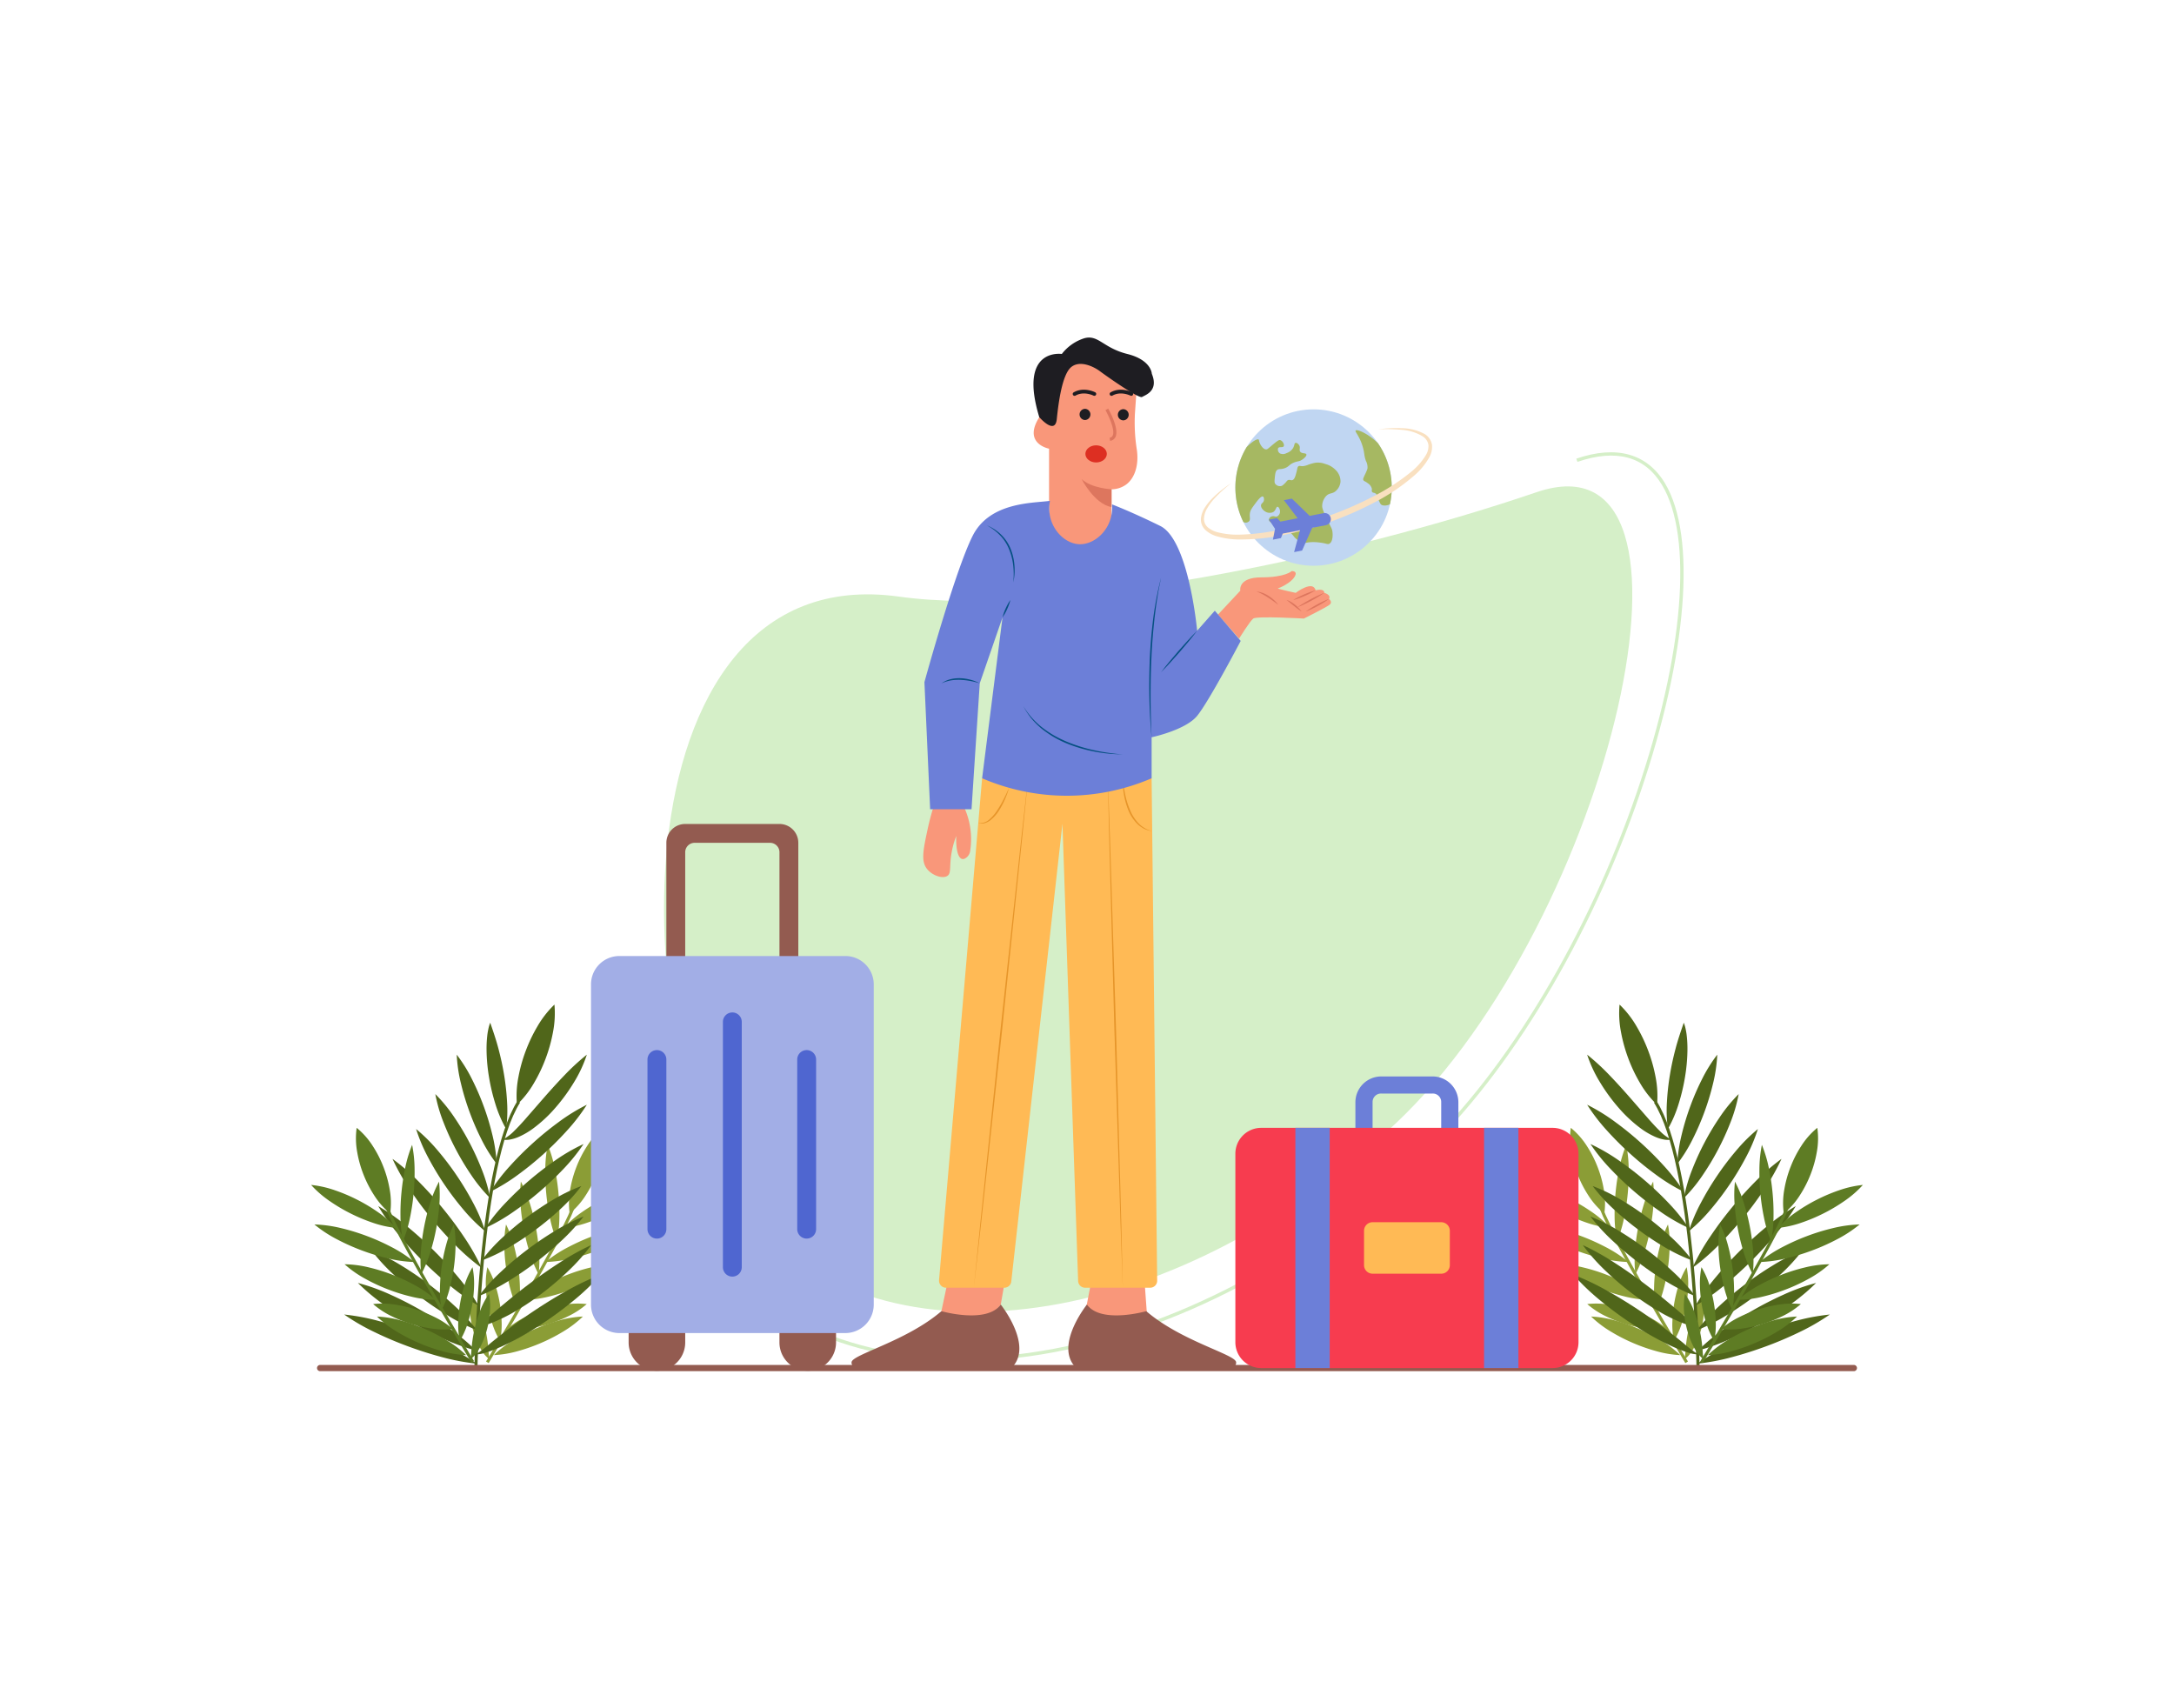 <svg id="Layer_1" data-name="Layer 1" xmlns="http://www.w3.org/2000/svg" viewBox="0 0 700 550"><title>explorer</title><path d="M542.656,438.872c-.968-1.611-23.754-39.586-27.44-49.414l.92-.346c3.654,9.745,27.126,48.86,27.362,49.254Z" fill="#8b9d36"/><path d="M523.631,368.602a42.193,42.193,0,0,0-2.269,7.604,71.093,71.093,0,0,0-1.16,7.71,69.676,69.676,0,0,0-.319,7.79,41.621,41.621,0,0,0,.801,7.896,41.66,41.66,0,0,0,2.274-7.604A69.787,69.787,0,0,0,524.112,384.288a71.089,71.089,0,0,0,.314-7.79A42.155,42.155,0,0,0,523.631,368.602Z" fill="#8b9d36"/><path d="M532.293,380.446a40.244,40.244,0,0,0-2.944,7.17,67.589,67.589,0,0,0-1.85,7.38,66.557,66.557,0,0,0-1.021,7.539,39.804,39.804,0,0,0,.084,7.751,39.767,39.767,0,0,0,2.949-7.169,66.556,66.556,0,0,0,1.844-7.381,67.7,67.7,0,0,0,1.016-7.54A40.282,40.282,0,0,0,532.293,380.446Z" fill="#8b9d36"/><path d="M537.066,394.235a34.147,34.147,0,0,0-2.506,6.664,56.727,56.727,0,0,0-1.402,6.822,55.775,55.775,0,0,0-.567,6.941,33.715,33.715,0,0,0,.547,7.1,33.717,33.717,0,0,0,2.511-6.663,55.683,55.683,0,0,0,1.397-6.822,56.728,56.728,0,0,0,.562-6.942A34.114,34.114,0,0,0,537.066,394.235Z" fill="#8b9d36"/><path d="M543.077,407.999a26.141,26.141,0,0,0-2.541,5.671,42.601,42.601,0,0,0-1.442,5.861,41.813,41.813,0,0,0-.611,6.004,25.838,25.838,0,0,0,.497,6.196,25.818,25.818,0,0,0,2.546-5.67A41.881,41.881,0,0,0,542.963,420.199a42.669,42.669,0,0,0,.606-6.005A26.141,26.141,0,0,0,543.077,407.999Z" fill="#8b9d36"/><path d="M548.38,416.601a23.535,23.535,0,0,0-2.683,4.98,40.581,40.581,0,0,0-1.687,5.166,46.37,46.37,0,0,0-1.019,5.297c-.11.899-.211,1.793-.279,2.705a20.127,20.127,0,0,1-.296,2.769,5.437,5.437,0,0,0,.652-.412l.529-.53a9.789,9.789,0,0,0,.926-1.158,18.551,18.551,0,0,0,1.424-2.478,27.593,27.593,0,0,0,1.868-5.225,30.927,30.927,0,0,0,.879-5.44A20.481,20.481,0,0,0,548.38,416.601Z" fill="#8b9d36"/><path d="M518.48,395.366a33.833,33.833,0,0,0-5.975-5.181,55.371,55.371,0,0,0-6.604-3.938,54.399,54.399,0,0,0-7.081-2.997,33.446,33.446,0,0,0-7.716-1.742,33.437,33.437,0,0,0,5.972,5.187,54.405,54.405,0,0,0,6.608,3.932,55.35,55.35,0,0,0,7.084,2.991A33.83,33.83,0,0,0,518.48,395.366Z" fill="#8b9d36"/><path d="M524.349,406.329a41.678,41.678,0,0,0-7.37-4.824,69.388,69.388,0,0,0-7.86-3.52,68.149,68.149,0,0,0-8.23-2.533,41.204,41.204,0,0,0-8.725-1.216A41.211,41.211,0,0,0,499.531,399.066a68.16,68.16,0,0,0,7.862,3.514,69.375,69.375,0,0,0,8.233,2.527A41.677,41.677,0,0,0,524.349,406.329Z" fill="#8b9d36"/><path d="M531.258,418.514a35.542,35.542,0,0,0-6.643-4.658,58.409,58.409,0,0,0-7.15-3.36,57.373,57.373,0,0,0-7.533-2.377,35.131,35.131,0,0,0-8.044-1.067,35.143,35.143,0,0,0,6.641,4.664,57.381,57.381,0,0,0,7.152,3.354,58.416,58.416,0,0,0,7.536,2.371A35.54,35.54,0,0,0,531.258,418.514Z" fill="#8b9d36"/><path d="M536.718,427.893a26.645,26.645,0,0,0-5.835-3.843,42.554,42.554,0,0,0-6.251-2.513,41.79,41.79,0,0,0-6.566-1.507,26.362,26.362,0,0,0-6.987-.165,26.36,26.36,0,0,0,5.833,3.849,41.787,41.787,0,0,0,6.253,2.507,42.532,42.532,0,0,0,6.568,1.501A26.659,26.659,0,0,0,536.718,427.893Z" fill="#8b9d36"/><path d="M541.028,436.309a35.045,35.045,0,0,0-6.413-4.873,57.515,57.515,0,0,0-6.967-3.594,56.515,56.515,0,0,0-7.386-2.627,34.651,34.651,0,0,0-7.945-1.336,34.639,34.639,0,0,0,6.411,4.879,56.494,56.494,0,0,0,6.97,3.588,57.506,57.506,0,0,0,7.388,2.62A35.044,35.044,0,0,0,541.028,436.309Z" fill="#8b9d36"/><path d="M516.573,390.7a24.666,24.666,0,0,0-.191-7.876,37.113,37.113,0,0,0-2.007-7.165,36.504,36.504,0,0,0-3.382-6.627,24.42,24.42,0,0,0-5.216-5.909,24.406,24.406,0,0,0,.182,7.88,36.536,36.536,0,0,0,2.016,7.162,37.116,37.116,0,0,0,3.391,6.623A24.671,24.671,0,0,0,516.573,390.7Z" fill="#8b9d36"/><path d="M546.261,440.477c-.011-.654-1.203-65.678-13.712-85.483l.83-.525c12.655,20.04,13.82,83.31,13.864,85.993Z" fill="#50661a"/><path d="M537.031,363.507a45.008,45.008,0,0,1-.294-8.857,79.623,79.623,0,0,1,.957-8.591c.458-2.833,1.082-5.638,1.816-8.42.733-2.8,1.658-5.494,2.647-8.364a12.273,12.273,0,0,1,.633,2.202,19.625,19.625,0,0,1,.346,2.237,37.917,37.917,0,0,1,.199,4.442,57.029,57.029,0,0,1-.799,8.705,63.265,63.265,0,0,1-2.014,8.476A39.852,39.852,0,0,1,537.031,363.507Z" fill="#50661a"/><path d="M521.474,323.441a31.822,31.822,0,0,1,5.54,7.118,50.027,50.027,0,0,1,3.713,7.802,49.16,49.16,0,0,1,2.331,8.32,31.479,31.479,0,0,1,.486,9.01,31.478,31.478,0,0,1-5.549-7.115,49.116,49.116,0,0,1-3.704-7.805,50.027,50.027,0,0,1-2.322-8.323A31.806,31.806,0,0,1,521.474,323.441Z" fill="#50661a"/><path d="M511.043,339.566a73.306,73.306,0,0,1,7.296,6.723c2.255,2.337,4.407,4.727,6.512,7.13l6.255,7.178c1.049,1.175,2.11,2.334,3.23,3.431a14.748,14.748,0,0,0,3.817,2.883,6.625,6.625,0,0,1-2.612-.066,12.229,12.229,0,0,1-2.517-.792,24.305,24.305,0,0,1-4.482-2.57,43.992,43.992,0,0,1-7.384-6.831,58.287,58.287,0,0,1-5.867-8.015A41.716,41.716,0,0,1,511.043,339.566Z" fill="#50661a"/><path d="M511.043,355.691a60.382,60.382,0,0,1,9.07,5.578,102.753,102.753,0,0,1,8.137,6.614,101.012,101.012,0,0,1,7.432,7.397,59.701,59.701,0,0,1,6.491,8.443,59.679,59.679,0,0,1-9.074-5.573,100.932,100.932,0,0,1-8.133-6.619,102.742,102.742,0,0,1-7.427-7.402A60.373,60.373,0,0,1,511.043,355.691Z" fill="#50661a"/><path d="M512.104,368.343a59.707,59.707,0,0,1,9.163,5.299,101.544,101.544,0,0,1,8.259,6.358,99.797,99.797,0,0,1,7.573,7.16,59.035,59.035,0,0,1,6.659,8.23,59.006,59.006,0,0,1-9.168-5.294,99.735,99.735,0,0,1-8.254-6.364,101.542,101.542,0,0,1-7.569-7.165A59.677,59.677,0,0,1,512.104,368.343Z" fill="#50661a"/><path d="M512.811,381.867a55.51,55.51,0,0,1,9.179,4.453,94.003,94.003,0,0,1,8.345,5.569,92.437,92.437,0,0,1,7.714,6.414,54.852,54.852,0,0,1,6.872,7.541,54.902,54.902,0,0,1-9.182-4.447,92.431,92.431,0,0,1-8.341-5.574,94.064,94.064,0,0,1-7.71-6.419A55.509,55.509,0,0,1,512.811,381.867Z" fill="#50661a"/><path d="M512.104,391.678a61.759,61.759,0,0,1,9.603,4.876,105.199,105.199,0,0,1,8.761,5.986,103.347,103.347,0,0,1,8.124,6.826,61.032,61.032,0,0,1,7.272,7.946,61.038,61.038,0,0,1-9.607-4.871,103.347,103.347,0,0,1-8.757-5.991,105.178,105.178,0,0,1-8.119-6.831A61.753,61.753,0,0,1,512.104,391.678Z" fill="#50661a"/><path d="M509.629,400.871a80.509,80.509,0,0,1,10.038,5.571c3.187,2.04,6.271,4.197,9.277,6.448,3.015,2.238,5.946,4.571,8.826,6.982,2.909,2.39,5.658,4.88,8.668,7.345a24.271,24.271,0,0,1-5.621-1.64,54.965,54.965,0,0,1-5.219-2.513,85.667,85.667,0,0,1-9.592-6.242,98.902,98.902,0,0,1-8.714-7.353A62.645,62.645,0,0,1,509.629,400.871Z" fill="#50661a"/><path d="M506.624,410.417a82.797,82.797,0,0,1,10.901,5.18c3.481,1.939,6.859,4.021,10.16,6.213q4.952,3.287,9.665,6.912,2.356,1.818,4.666,3.701a41.584,41.584,0,0,0,4.737,3.627,9.15,9.15,0,0,1-3.062-.526c-.987-.292-1.945-.648-2.893-1.018-1.89-.75-3.716-1.608-5.507-2.518a104.512,104.512,0,0,1-10.325-6.091,118.033,118.033,0,0,1-9.611-7.122A73.051,73.051,0,0,1,506.624,410.417Z" fill="#50661a"/><path d="M540.078,374.738a48.86,48.86,0,0,1,1.409-9.454,82.1,82.1,0,0,1,2.717-8.975,80.812,80.812,0,0,1,3.708-8.613,48.334,48.334,0,0,1,5.029-8.13,48.339,48.339,0,0,1-1.402,9.456,80.811,80.811,0,0,1-2.724,8.973,82.212,82.212,0,0,1-3.714,8.611A48.86,48.86,0,0,1,540.078,374.738Z" fill="#50661a"/><path d="M542.173,385.776a49.927,49.927,0,0,1,2.713-9.277,84.074,84.074,0,0,1,3.946-8.627,82.675,82.675,0,0,1,4.879-8.136,49.395,49.395,0,0,1,6.123-7.48,49.396,49.396,0,0,1-2.707,9.28,82.776,82.776,0,0,1-3.952,8.624,84.178,84.178,0,0,1-4.885,8.133A49.99,49.99,0,0,1,542.173,385.776Z" fill="#50661a"/><path d="M543.759,396.451a54.687,54.687,0,0,1,3.972-9.313,92.674,92.674,0,0,1,5.126-8.533,91.049,91.049,0,0,1,6-7.943,54.075,54.075,0,0,1,7.165-7.155,54.071,54.071,0,0,1-3.966,9.317,90.94,90.94,0,0,1-5.132,8.529,92.574,92.574,0,0,1-6.005,7.939A54.69,54.69,0,0,1,543.759,396.451Z" fill="#50661a"/><path d="M544.921,408.228a70.519,70.519,0,0,1,5.686-9.996q3.17-4.731,6.765-9.114,3.583-4.393,7.581-8.446a69.424,69.424,0,0,1,8.67-7.556,69.418,69.418,0,0,1-5.681,10q-3.17,4.731-6.77,9.11-3.592,4.386-7.586,8.442A70.432,70.432,0,0,1,544.921,408.228Z" fill="#50661a"/><path d="M545.864,420.441a71.215,71.215,0,0,1,6.733-9.396q3.664-4.399,7.715-8.407,4.04-4.019,8.458-7.659a70.139,70.139,0,0,1,9.449-6.66,70.141,70.141,0,0,1-6.729,9.4q-3.664,4.398-7.72,8.402-4.048,4.012-8.463,7.654A71.188,71.188,0,0,1,545.864,420.441Z" fill="#50661a"/><path d="M546.438,428.272a62.064,62.064,0,0,1,7.315-7.943,105.741,105.741,0,0,1,8.156-6.832,103.872,103.872,0,0,1,8.792-5.99,61.352,61.352,0,0,1,9.64-4.868,61.368,61.368,0,0,1-7.312,7.948,103.951,103.951,0,0,1-8.159,6.826,105.811,105.811,0,0,1-8.796,5.985A62.075,62.075,0,0,1,546.438,428.272Z" fill="#50661a"/><path d="M546.753,434.813a65.699,65.699,0,0,1,8.546-7.106q4.483-3.187,9.238-5.896,4.748-2.723,9.762-4.981a64.929,64.929,0,0,1,10.461-3.76,64.938,64.938,0,0,1-8.544,7.112q-4.483,3.186-9.241,5.891-4.753,2.714-9.765,4.976A65.71,65.71,0,0,1,546.753,434.813Z" fill="#50661a"/><path d="M546.509,439.055a70.955,70.955,0,0,1,9.999-5.759c3.431-1.656,6.928-3.132,10.483-4.453q5.332-1.983,10.85-3.464a69.921,69.921,0,0,1,11.339-2.145,69.922,69.922,0,0,1-9.997,5.766q-5.147,2.484-10.486,4.447c-3.557,1.316-7.171,2.477-10.852,3.458A70.946,70.946,0,0,1,546.509,439.055Z" fill="#50661a"/><path d="M548.276,438.872l-.842-.506c.236-.394,23.708-39.509,27.362-49.254l.92.346C572.03,399.286,549.244,437.261,548.276,438.872Z" fill="#5e7c24"/><path d="M567.302,368.602a42.192,42.192,0,0,1,2.269,7.604,71.091,71.091,0,0,1,1.16,7.71,69.676,69.676,0,0,1,.319,7.79,41.621,41.621,0,0,1-.801,7.896,41.659,41.659,0,0,1-2.274-7.604,69.787,69.787,0,0,1-1.154-7.71,71.089,71.089,0,0,1-.314-7.79A42.154,42.154,0,0,1,567.302,368.602Z" fill="#5e7c24"/><path d="M558.639,380.446a40.245,40.245,0,0,1,2.944,7.17,67.589,67.589,0,0,1,1.85,7.38,66.557,66.557,0,0,1,1.021,7.539,39.804,39.804,0,0,1-.084,7.751,39.767,39.767,0,0,1-2.949-7.169,66.559,66.559,0,0,1-1.844-7.381,67.698,67.698,0,0,1-1.016-7.54A40.281,40.281,0,0,1,558.639,380.446Z" fill="#5e7c24"/><path d="M553.866,394.235a34.147,34.147,0,0,1,2.506,6.664,56.727,56.727,0,0,1,1.402,6.822,55.775,55.775,0,0,1,.567,6.941,33.715,33.715,0,0,1-.547,7.1,33.717,33.717,0,0,1-2.511-6.663,55.685,55.685,0,0,1-1.397-6.822,56.728,56.728,0,0,1-.562-6.942A34.114,34.114,0,0,1,553.866,394.235Z" fill="#5e7c24"/><path d="M547.855,407.999a26.142,26.142,0,0,1,2.541,5.671,42.601,42.601,0,0,1,1.442,5.861,41.81,41.81,0,0,1,.611,6.004,25.838,25.838,0,0,1-.497,6.196,25.819,25.819,0,0,1-2.546-5.67,41.881,41.881,0,0,1-1.438-5.862,42.67,42.67,0,0,1-.606-6.005A26.141,26.141,0,0,1,547.855,407.999Z" fill="#5e7c24"/><path d="M542.552,416.601a23.536,23.536,0,0,1,2.683,4.98,40.58,40.58,0,0,1,1.687,5.166,46.37,46.37,0,0,1,1.019,5.297c.11.899.211,1.793.279,2.705a20.127,20.127,0,0,0,.296,2.769,5.437,5.437,0,0,1-.652-.412l-.529-.53a9.789,9.789,0,0,1-.926-1.158,18.55,18.55,0,0,1-1.424-2.478,27.593,27.593,0,0,1-1.868-5.225,30.929,30.929,0,0,1-.879-5.44A20.481,20.481,0,0,1,542.552,416.601Z" fill="#5e7c24"/><path d="M572.452,395.366a33.833,33.833,0,0,1,5.975-5.181,55.371,55.371,0,0,1,6.604-3.938,54.398,54.398,0,0,1,7.081-2.997,33.446,33.446,0,0,1,7.716-1.742,33.436,33.436,0,0,1-5.972,5.187,54.404,54.404,0,0,1-6.608,3.932,55.349,55.349,0,0,1-7.084,2.991A33.83,33.83,0,0,1,572.452,395.366Z" fill="#5e7c24"/><path d="M566.583,406.329a41.678,41.678,0,0,1,7.37-4.824,69.389,69.389,0,0,1,7.86-3.52,68.149,68.149,0,0,1,8.23-2.533,41.203,41.203,0,0,1,8.725-1.216,41.211,41.211,0,0,1-7.367,4.831,68.161,68.161,0,0,1-7.862,3.514,69.375,69.375,0,0,1-8.233,2.527A41.677,41.677,0,0,1,566.583,406.329Z" fill="#5e7c24"/><path d="M559.674,418.514a35.542,35.542,0,0,1,6.643-4.658,58.409,58.409,0,0,1,7.15-3.36,57.373,57.373,0,0,1,7.533-2.377,35.131,35.131,0,0,1,8.044-1.067,35.142,35.142,0,0,1-6.641,4.664,57.381,57.381,0,0,1-7.152,3.354,58.416,58.416,0,0,1-7.536,2.371A35.54,35.54,0,0,1,559.674,418.514Z" fill="#5e7c24"/><path d="M554.214,427.893a26.645,26.645,0,0,1,5.835-3.843,42.554,42.554,0,0,1,6.251-2.513,41.791,41.791,0,0,1,6.566-1.507,26.362,26.362,0,0,1,6.987-.165,26.36,26.36,0,0,1-5.833,3.849,41.787,41.787,0,0,1-6.253,2.507,42.532,42.532,0,0,1-6.568,1.501A26.659,26.659,0,0,1,554.214,427.893Z" fill="#5e7c24"/><path d="M549.904,436.309a35.045,35.045,0,0,1,6.413-4.873,57.515,57.515,0,0,1,6.967-3.594,56.515,56.515,0,0,1,7.386-2.627,34.651,34.651,0,0,1,7.945-1.336,34.639,34.639,0,0,1-6.411,4.879,56.493,56.493,0,0,1-6.97,3.588,57.506,57.506,0,0,1-7.388,2.62A35.044,35.044,0,0,1,549.904,436.309Z" fill="#5e7c24"/><path d="M574.36,390.7a24.667,24.667,0,0,1,.191-7.876,37.113,37.113,0,0,1,2.007-7.165,36.505,36.505,0,0,1,3.382-6.627,24.42,24.42,0,0,1,5.216-5.909,24.406,24.406,0,0,1-.182,7.88,36.537,36.537,0,0,1-2.016,7.162,37.117,37.117,0,0,1-3.391,6.623A24.671,24.671,0,0,1,574.36,390.7Z" fill="#5e7c24"/><path d="M157.344,438.872l-.842-.506c.236-.394,23.708-39.509,27.361-49.254l.92.346C181.098,399.286,158.312,437.261,157.344,438.872Z" fill="#8b9d36"/><path d="M176.369,368.602a42.193,42.193,0,0,1,2.269,7.604,71.093,71.093,0,0,1,1.16,7.71,69.676,69.676,0,0,1,.319,7.79,41.621,41.621,0,0,1-.801,7.896,41.66,41.66,0,0,1-2.274-7.604A69.787,69.787,0,0,1,175.888,384.288a71.089,71.089,0,0,1-.314-7.79A42.155,42.155,0,0,1,176.369,368.602Z" fill="#8b9d36"/><path d="M167.707,380.446a40.244,40.244,0,0,1,2.944,7.17,67.589,67.589,0,0,1,1.85,7.38,66.557,66.557,0,0,1,1.021,7.539,39.804,39.804,0,0,1-.084,7.751,39.767,39.767,0,0,1-2.949-7.169,66.556,66.556,0,0,1-1.844-7.381,67.7,67.7,0,0,1-1.016-7.54A40.282,40.282,0,0,1,167.707,380.446Z" fill="#8b9d36"/><path d="M162.934,394.235a34.147,34.147,0,0,1,2.506,6.664,56.727,56.727,0,0,1,1.402,6.822,55.775,55.775,0,0,1,.567,6.941,33.715,33.715,0,0,1-.547,7.1,33.717,33.717,0,0,1-2.511-6.663,55.683,55.683,0,0,1-1.397-6.822,56.728,56.728,0,0,1-.562-6.942A34.114,34.114,0,0,1,162.934,394.235Z" fill="#8b9d36"/><path d="M156.923,407.999a26.141,26.141,0,0,1,2.541,5.671,42.601,42.601,0,0,1,1.442,5.861,41.813,41.813,0,0,1,.611,6.004,25.838,25.838,0,0,1-.497,6.196,25.818,25.818,0,0,1-2.546-5.67A41.881,41.881,0,0,1,157.037,420.199a42.669,42.669,0,0,1-.606-6.005A26.141,26.141,0,0,1,156.923,407.999Z" fill="#8b9d36"/><path d="M151.62,416.601a23.535,23.535,0,0,1,2.683,4.98,40.581,40.581,0,0,1,1.687,5.166,46.37,46.37,0,0,1,1.019,5.297c.11.899.211,1.793.279,2.705a20.127,20.127,0,0,0,.296,2.769,5.437,5.437,0,0,1-.652-.412l-.529-.53a9.789,9.789,0,0,1-.926-1.158,18.551,18.551,0,0,1-1.424-2.478,27.593,27.593,0,0,1-1.868-5.225,30.927,30.927,0,0,1-.879-5.44A20.481,20.481,0,0,1,151.62,416.601Z" fill="#8b9d36"/><path d="M181.52,395.366a33.833,33.833,0,0,1,5.975-5.181,55.371,55.371,0,0,1,6.604-3.938,54.399,54.399,0,0,1,7.081-2.997,33.446,33.446,0,0,1,7.716-1.742,33.437,33.437,0,0,1-5.972,5.187,54.405,54.405,0,0,1-6.608,3.932,55.35,55.35,0,0,1-7.084,2.991A33.83,33.83,0,0,1,181.52,395.366Z" fill="#8b9d36"/><path d="M175.651,406.329a41.678,41.678,0,0,1,7.37-4.824,69.388,69.388,0,0,1,7.86-3.52,68.149,68.149,0,0,1,8.23-2.533,41.204,41.204,0,0,1,8.725-1.216A41.211,41.211,0,0,1,200.469,399.066a68.16,68.16,0,0,1-7.862,3.514,69.375,69.375,0,0,1-8.233,2.527A41.677,41.677,0,0,1,175.651,406.329Z" fill="#8b9d36"/><path d="M168.742,418.514a35.542,35.542,0,0,1,6.643-4.658,58.409,58.409,0,0,1,7.15-3.36,57.373,57.373,0,0,1,7.533-2.377,35.131,35.131,0,0,1,8.044-1.067,35.143,35.143,0,0,1-6.641,4.664,57.381,57.381,0,0,1-7.152,3.354,58.416,58.416,0,0,1-7.536,2.371A35.54,35.54,0,0,1,168.742,418.514Z" fill="#8b9d36"/><path d="M163.282,427.893a26.645,26.645,0,0,1,5.835-3.843,42.554,42.554,0,0,1,6.251-2.513,41.79,41.79,0,0,1,6.566-1.507,26.362,26.362,0,0,1,6.987-.165,26.36,26.36,0,0,1-5.833,3.849,41.787,41.787,0,0,1-6.253,2.507,42.532,42.532,0,0,1-6.568,1.501A26.659,26.659,0,0,1,163.282,427.893Z" fill="#8b9d36"/><path d="M158.972,436.309a35.045,35.045,0,0,1,6.413-4.873,57.515,57.515,0,0,1,6.967-3.594,56.515,56.515,0,0,1,7.386-2.627,34.651,34.651,0,0,1,7.945-1.336,34.639,34.639,0,0,1-6.411,4.879,56.494,56.494,0,0,1-6.97,3.588,57.506,57.506,0,0,1-7.388,2.62A35.044,35.044,0,0,1,158.972,436.309Z" fill="#8b9d36"/><path d="M183.427,390.7a24.666,24.666,0,0,1,.191-7.876,37.113,37.113,0,0,1,2.007-7.165,36.504,36.504,0,0,1,3.382-6.627,24.42,24.42,0,0,1,5.216-5.909,24.406,24.406,0,0,1-.182,7.88,36.536,36.536,0,0,1-2.016,7.162,37.116,37.116,0,0,1-3.391,6.623A24.671,24.671,0,0,1,183.427,390.7Z" fill="#8b9d36"/><path d="M153.738,440.477l-.982-.016c.044-2.684,1.21-65.953,13.865-85.993l.83.525C154.942,374.801,153.749,439.823,153.738,440.477Z" fill="#50661a"/><path d="M162.969,363.507a45.008,45.008,0,0,0,.294-8.857,79.623,79.623,0,0,0-.957-8.591c-.458-2.833-1.082-5.638-1.816-8.42-.733-2.8-1.658-5.494-2.647-8.364a12.273,12.273,0,0,0-.633,2.202,19.625,19.625,0,0,0-.346,2.237,37.917,37.917,0,0,0-.199,4.442,57.029,57.029,0,0,0,.799,8.705,63.265,63.265,0,0,0,2.014,8.476A39.852,39.852,0,0,0,162.969,363.507Z" fill="#50661a"/><path d="M178.526,323.441a31.822,31.822,0,0,0-5.54,7.118,50.027,50.027,0,0,0-3.713,7.802,49.16,49.16,0,0,0-2.331,8.32,31.479,31.479,0,0,0-.486,9.01,31.478,31.478,0,0,0,5.549-7.115,49.116,49.116,0,0,0,3.704-7.805,50.027,50.027,0,0,0,2.322-8.323A31.806,31.806,0,0,0,178.526,323.441Z" fill="#50661a"/><path d="M188.957,339.566a73.306,73.306,0,0,0-7.296,6.723c-2.255,2.337-4.407,4.727-6.512,7.13l-6.255,7.178c-1.049,1.175-2.11,2.334-3.23,3.431a14.748,14.748,0,0,1-3.817,2.883,6.625,6.625,0,0,0,2.612-.066,12.229,12.229,0,0,0,2.517-.792,24.305,24.305,0,0,0,4.482-2.57,43.992,43.992,0,0,0,7.384-6.831,58.287,58.287,0,0,0,5.867-8.015A41.716,41.716,0,0,0,188.957,339.566Z" fill="#50661a"/><path d="M188.957,355.691a60.382,60.382,0,0,0-9.07,5.578,102.753,102.753,0,0,0-8.137,6.614,101.012,101.012,0,0,0-7.432,7.397,59.701,59.701,0,0,0-6.491,8.443,59.679,59.679,0,0,0,9.074-5.573,100.932,100.932,0,0,0,8.133-6.619,102.742,102.742,0,0,0,7.427-7.402A60.373,60.373,0,0,0,188.957,355.691Z" fill="#50661a"/><path d="M187.896,368.343a59.707,59.707,0,0,0-9.163,5.299,101.544,101.544,0,0,0-8.259,6.358,99.797,99.797,0,0,0-7.573,7.16,59.035,59.035,0,0,0-6.659,8.23,59.006,59.006,0,0,0,9.168-5.294,99.735,99.735,0,0,0,8.254-6.364,101.542,101.542,0,0,0,7.569-7.165A59.677,59.677,0,0,0,187.896,368.343Z" fill="#50661a"/><path d="M187.189,381.867a55.51,55.51,0,0,0-9.179,4.453,94.003,94.003,0,0,0-8.345,5.569,92.437,92.437,0,0,0-7.714,6.414,54.852,54.852,0,0,0-6.872,7.541,54.902,54.902,0,0,0,9.182-4.447,92.431,92.431,0,0,0,8.341-5.574,94.064,94.064,0,0,0,7.71-6.419A55.509,55.509,0,0,0,187.189,381.867Z" fill="#50661a"/><path d="M187.896,391.678a61.759,61.759,0,0,0-9.603,4.876,105.199,105.199,0,0,0-8.761,5.986,103.347,103.347,0,0,0-8.124,6.826,61.032,61.032,0,0,0-7.272,7.946,61.038,61.038,0,0,0,9.607-4.871,103.347,103.347,0,0,0,8.757-5.991,105.178,105.178,0,0,0,8.119-6.831A61.753,61.753,0,0,0,187.896,391.678Z" fill="#50661a"/><path d="M190.371,400.871a80.509,80.509,0,0,0-10.038,5.571c-3.187,2.04-6.271,4.197-9.277,6.448-3.015,2.238-5.946,4.571-8.826,6.982-2.909,2.39-5.658,4.88-8.668,7.345a24.271,24.271,0,0,0,5.621-1.64,54.965,54.965,0,0,0,5.219-2.513,85.667,85.667,0,0,0,9.592-6.242,98.902,98.902,0,0,0,8.714-7.353A62.645,62.645,0,0,0,190.371,400.871Z" fill="#50661a"/><path d="M193.376,410.417a82.797,82.797,0,0,0-10.901,5.18c-3.481,1.939-6.859,4.021-10.16,6.213q-4.952,3.287-9.665,6.912-2.356,1.818-4.666,3.701a41.584,41.584,0,0,1-4.737,3.627,9.15,9.15,0,0,0,3.062-.526c.987-.292,1.945-.648,2.893-1.018,1.89-.75,3.716-1.608,5.507-2.518a104.512,104.512,0,0,0,10.325-6.091,118.033,118.033,0,0,0,9.611-7.122A73.051,73.051,0,0,0,193.376,410.417Z" fill="#50661a"/><path d="M159.922,374.738a48.86,48.86,0,0,0-1.409-9.454,82.1,82.1,0,0,0-2.717-8.975,80.812,80.812,0,0,0-3.708-8.613,48.334,48.334,0,0,0-5.029-8.13,48.339,48.339,0,0,0,1.402,9.456,80.811,80.811,0,0,0,2.724,8.973,82.212,82.212,0,0,0,3.714,8.611A48.86,48.86,0,0,0,159.922,374.738Z" fill="#50661a"/><path d="M157.827,385.776a49.927,49.927,0,0,0-2.713-9.277,84.074,84.074,0,0,0-3.946-8.627,82.675,82.675,0,0,0-4.879-8.136,49.395,49.395,0,0,0-6.123-7.48,49.396,49.396,0,0,0,2.707,9.28,82.776,82.776,0,0,0,3.952,8.624,84.178,84.178,0,0,0,4.885,8.133A49.99,49.99,0,0,0,157.827,385.776Z" fill="#50661a"/><path d="M156.241,396.451a54.687,54.687,0,0,0-3.972-9.313,92.674,92.674,0,0,0-5.126-8.533,91.049,91.049,0,0,0-6-7.943,54.075,54.075,0,0,0-7.165-7.155,54.071,54.071,0,0,0,3.966,9.317,90.94,90.94,0,0,0,5.132,8.529,92.574,92.574,0,0,0,6.005,7.939A54.69,54.69,0,0,0,156.241,396.451Z" fill="#50661a"/><path d="M155.079,408.228a70.519,70.519,0,0,0-5.686-9.996q-3.17-4.731-6.765-9.114-3.583-4.393-7.581-8.446a69.424,69.424,0,0,0-8.67-7.556,69.418,69.418,0,0,0,5.681,10q3.17,4.731,6.77,9.11,3.592,4.386,7.586,8.442A70.432,70.432,0,0,0,155.079,408.228Z" fill="#50661a"/><path d="M154.136,420.441a71.215,71.215,0,0,0-6.733-9.396q-3.664-4.399-7.715-8.407-4.04-4.019-8.458-7.659a70.139,70.139,0,0,0-9.449-6.66,70.141,70.141,0,0,0,6.729,9.4q3.664,4.398,7.72,8.402,4.048,4.012,8.463,7.654A71.188,71.188,0,0,0,154.136,420.441Z" fill="#50661a"/><path d="M153.562,428.272a62.064,62.064,0,0,0-7.315-7.943,105.741,105.741,0,0,0-8.156-6.832,103.872,103.872,0,0,0-8.792-5.99,61.352,61.352,0,0,0-9.64-4.868,61.368,61.368,0,0,0,7.312,7.948,103.951,103.951,0,0,0,8.159,6.826,105.811,105.811,0,0,0,8.796,5.985A62.075,62.075,0,0,0,153.562,428.272Z" fill="#50661a"/><path d="M153.247,434.813a65.699,65.699,0,0,0-8.546-7.106q-4.483-3.187-9.238-5.896-4.748-2.723-9.762-4.981a64.929,64.929,0,0,0-10.461-3.76,64.938,64.938,0,0,0,8.544,7.112q4.483,3.186,9.241,5.891,4.753,2.714,9.765,4.976A65.71,65.71,0,0,0,153.247,434.813Z" fill="#50661a"/><path d="M153.491,439.055a70.955,70.955,0,0,0-9.999-5.759c-3.431-1.656-6.928-3.132-10.483-4.453q-5.332-1.983-10.85-3.464a69.921,69.921,0,0,0-11.339-2.145,69.922,69.922,0,0,0,9.997,5.766q5.147,2.484,10.486,4.447c3.557,1.316,7.171,2.477,10.852,3.458A70.946,70.946,0,0,0,153.491,439.055Z" fill="#50661a"/><path d="M151.773,438.717c-.968-1.611-23.754-39.586-27.44-49.414l.92-.346c3.654,9.745,27.126,48.86,27.362,49.254Z" fill="#5e7c24"/><path d="M132.698,368.602a42.192,42.192,0,0,0-2.269,7.604,71.091,71.091,0,0,0-1.16,7.71,69.676,69.676,0,0,0-.319,7.79,41.621,41.621,0,0,0,.801,7.896,41.659,41.659,0,0,0,2.274-7.604,69.787,69.787,0,0,0,1.154-7.71,71.089,71.089,0,0,0,.314-7.79A42.154,42.154,0,0,0,132.698,368.602Z" fill="#5e7c24"/><path d="M141.361,380.446a40.245,40.245,0,0,0-2.944,7.17,67.589,67.589,0,0,0-1.85,7.38,66.557,66.557,0,0,0-1.021,7.539,39.804,39.804,0,0,0,.084,7.751,39.767,39.767,0,0,0,2.949-7.169,66.559,66.559,0,0,0,1.844-7.381,67.698,67.698,0,0,0,1.016-7.54A40.281,40.281,0,0,0,141.361,380.446Z" fill="#5e7c24"/><path d="M146.134,394.235a34.147,34.147,0,0,0-2.506,6.664,56.727,56.727,0,0,0-1.402,6.822,55.775,55.775,0,0,0-.567,6.941,33.715,33.715,0,0,0,.547,7.1,33.717,33.717,0,0,0,2.511-6.663,55.685,55.685,0,0,0,1.397-6.822,56.728,56.728,0,0,0,.562-6.942A34.114,34.114,0,0,0,146.134,394.235Z" fill="#5e7c24"/><path d="M152.145,407.999a26.142,26.142,0,0,0-2.541,5.671,42.601,42.601,0,0,0-1.442,5.861,41.81,41.81,0,0,0-.611,6.004,25.838,25.838,0,0,0,.497,6.196,25.819,25.819,0,0,0,2.546-5.67,41.881,41.881,0,0,0,1.438-5.862,42.67,42.67,0,0,0,.606-6.005A26.141,26.141,0,0,0,152.145,407.999Z" fill="#5e7c24"/><path d="M157.448,416.601a23.536,23.536,0,0,0-2.683,4.98,40.58,40.58,0,0,0-1.687,5.166,46.37,46.37,0,0,0-1.019,5.297c-.11.899-.211,1.793-.279,2.705a20.127,20.127,0,0,1-.296,2.769,5.437,5.437,0,0,0,.652-.412l.529-.53a9.789,9.789,0,0,0,.926-1.158,18.55,18.55,0,0,0,1.424-2.478,27.593,27.593,0,0,0,1.868-5.225,30.929,30.929,0,0,0,.879-5.44A20.481,20.481,0,0,0,157.448,416.601Z" fill="#5e7c24"/><path d="M127.548,395.366a33.833,33.833,0,0,0-5.975-5.181,55.371,55.371,0,0,0-6.604-3.938,54.398,54.398,0,0,0-7.081-2.997,33.446,33.446,0,0,0-7.716-1.742,33.436,33.436,0,0,0,5.972,5.187,54.404,54.404,0,0,0,6.608,3.932,55.349,55.349,0,0,0,7.084,2.991A33.83,33.83,0,0,0,127.548,395.366Z" fill="#5e7c24"/><path d="M133.417,406.329a41.678,41.678,0,0,0-7.37-4.824,69.389,69.389,0,0,0-7.86-3.52,68.149,68.149,0,0,0-8.23-2.533,41.203,41.203,0,0,0-8.725-1.216,41.211,41.211,0,0,0,7.367,4.831,68.161,68.161,0,0,0,7.862,3.514,69.375,69.375,0,0,0,8.233,2.527A41.677,41.677,0,0,0,133.417,406.329Z" fill="#5e7c24"/><path d="M140.326,418.514a35.542,35.542,0,0,0-6.643-4.658,58.409,58.409,0,0,0-7.15-3.36,57.373,57.373,0,0,0-7.533-2.377,35.131,35.131,0,0,0-8.044-1.067,35.142,35.142,0,0,0,6.641,4.664,57.381,57.381,0,0,0,7.152,3.354,58.416,58.416,0,0,0,7.536,2.371A35.54,35.54,0,0,0,140.326,418.514Z" fill="#5e7c24"/><path d="M145.786,427.893a26.645,26.645,0,0,0-5.835-3.843,42.554,42.554,0,0,0-6.251-2.513,41.791,41.791,0,0,0-6.566-1.507,26.362,26.362,0,0,0-6.987-.165,26.36,26.36,0,0,0,5.833,3.849,41.787,41.787,0,0,0,6.253,2.507,42.532,42.532,0,0,0,6.568,1.501A26.659,26.659,0,0,0,145.786,427.893Z" fill="#5e7c24"/><path d="M150.096,436.309a35.045,35.045,0,0,0-6.413-4.873,57.515,57.515,0,0,0-6.967-3.594,56.515,56.515,0,0,0-7.386-2.627,34.651,34.651,0,0,0-7.945-1.336,34.639,34.639,0,0,0,6.411,4.879,56.493,56.493,0,0,0,6.97,3.588,57.506,57.506,0,0,0,7.388,2.62A35.044,35.044,0,0,0,150.096,436.309Z" fill="#5e7c24"/><path d="M125.64,390.7a24.667,24.667,0,0,0-.191-7.876,37.113,37.113,0,0,0-2.007-7.165,36.505,36.505,0,0,0-3.382-6.627,24.42,24.42,0,0,0-5.216-5.909,24.406,24.406,0,0,0,.182,7.88,36.537,36.537,0,0,0,2.016,7.162,37.117,37.117,0,0,0,3.391,6.623A24.671,24.671,0,0,0,125.64,390.7Z" fill="#5e7c24"/><path d="M244.268,395.161c-44.217-46.794-49.073-216.21,45.181-203.074,49.614,6.915,142.641-12.236,205.305-33.616,60.932-20.788,23.989,137.714-45.181,203.074S288.485,441.955,244.268,395.161Z" fill="#d5efc8"/><path d="M232.557,408.208c23.588,24.963,60.107,34.859,102.831,27.863,42.645-6.982,86.384-29.966,123.161-64.717,27.65-26.127,53.66-69.512,69.576-116.051,15.204-44.459,18.247-82.687,7.941-99.766-5.76-9.546-15.618-12.267-28.509-7.868l.356,1.041c12.517-4.27,21.673-1.782,27.211,7.396,10.143,16.808,7.062,54.682-8.04,98.842-15.86,46.379-41.762,89.595-69.289,115.608-36.619,34.601-80.152,57.483-122.582,64.431-42.352,6.935-78.524-2.844-101.854-27.533Z" fill="#d5efc8"/><path d="M310.058,259.096a24.68,24.68,0,0,1,2.319,14.892,3.21,3.21,0,0,1-1.563,2.362,1.418,1.418,0,0,1-1.031.207c-1.335-.313-2.041-3.247-1.876-7.401a28.482,28.482,0,0,0-1.459,5.107c-.867,4.646-.055,6.785-1.355,7.714-1.492,1.065-4.959-.038-6.671-2.293-1.891-2.491-1.19-5.97.288-12.826a79.616,79.616,0,0,1,2.087-7.762Z" fill="#f9977a"/><path d="M596.921,441.469H103.079a1,1,0,0,1,0-2H596.921a1,1,0,0,1,0,2Z" fill="#935b50"/><path d="M324.02,409.781l-1.788,10.24s-11.152,15.285-19.112,2.134l2.628-12.374Z" fill="#f9977a"/><path d="M351.885,409.891l-4.137,21.524s13.666,5.883,21.625-7.267l-1-13.768Z" fill="#f9977a"/><path d="M370.808,250.58l1.787,161.89a2.255,2.255,0,0,1-2.251,2.13h-20.954a2.255,2.255,0,0,1-2.253-2.331l-5.043-147.045-16.492,147.52a2.255,2.255,0,0,1-2.219,1.856H304.608a2.255,2.255,0,0,1-2.234-2.556l13.853-161.463Z" fill="#ffba55"/><polygon points="356.65 248.519 357.386 269.275 358.042 290.034 359.348 331.552 360.479 373.074 361.042 393.836 361.522 414.6 360.784 393.843 360.129 373.085 358.823 331.567 357.693 290.045 357.131 269.283 356.65 248.519" fill="#e6952a"/><polygon points="331.254 248.519 329.171 269.293 327.006 290.058 322.673 331.587 318.165 373.098 315.908 393.853 313.57 414.6 315.652 393.826 317.817 373.061 322.151 331.532 326.659 290.021 328.916 269.266 331.254 248.519" fill="#e6952a"/><path d="M361.522,250.58a41.717,41.717,0,0,0,.77,5.176,26.207,26.207,0,0,0,1.529,4.962,13.724,13.724,0,0,0,2.747,4.331,9.164,9.164,0,0,0,4.428,2.563,8.849,8.849,0,0,1-2.532-.744,9.242,9.242,0,0,1-2.181-1.531,13.345,13.345,0,0,1-2.947-4.414,23.784,23.784,0,0,1-1.441-5.092A26.214,26.214,0,0,1,361.522,250.58Z" fill="#e6952a"/><path d="M324.901,253.64a27.158,27.158,0,0,1-3.288,7.413,12.643,12.643,0,0,1-2.739,3.051,5.602,5.602,0,0,1-1.847.936,3.511,3.511,0,0,1-2.034-.076,4.339,4.339,0,0,0,3.63-1.178,13.526,13.526,0,0,0,2.551-3.023,32.799,32.799,0,0,0,2-3.474C323.787,256.095,324.352,254.875,324.901,253.64Z" fill="#e6952a"/><path d="M322.232,420.021s9.765,12.198,4.353,19.387a3.008,3.008,0,0,1-2.421,1.182l-48.413-.263a1.578,1.578,0,0,1-1.554-1.764c.278-2.508,17.696-6.752,28.924-16.409C303.12,422.155,317.675,426.338,322.232,420.021Z" fill="#935b50"/><path d="M349.975,420.021s-9.765,12.198-4.353,19.387a3.008,3.008,0,0,0,2.421,1.182l48.413-.263a1.578,1.578,0,0,0,1.554-1.764c-.278-2.508-17.696-6.752-28.924-16.409C369.087,422.155,354.532,426.338,349.975,420.021Z" fill="#935b50"/><path d="M366.115,123.268l-.671,9.715a55.812,55.812,0,0,0,.599,11.792c.707,4.913-.622,9.211-3.533,11.303a8.257,8.257,0,0,1-4.613,1.468v9.773c.534,7.833-2.207,14.321-5.855,15.341-4.223,1.18-11.734-4.388-14.258-15.341V144.462s-8.218-1.514-3.46-9.624a34.957,34.957,0,0,0,4.866-15.571l8.867-6.704Z" fill="#f9977a"/><path d="M346.004,127.449a.601.601,0,0,1-.299-1.122c3.272-1.87,6.805-.088,6.953-.013a.601.601,0,0,1-.55,1.068c-.03-.016-3.11-1.553-5.808-.013A.596.596,0,0,1,346.004,127.449Z" fill="#1e1d22"/><path d="M357.898,127.449a.601.601,0,0,1-.299-1.122c3.273-1.87,6.805-.088,6.953-.013a.601.601,0,0,1-.55,1.068c-.031-.016-3.11-1.553-5.808-.013A.596.596,0,0,1,357.898,127.449Z" fill="#1e1d22"/><path d="M361.682,135.343a1.803,1.803,0,0,0,0-3.604,1.803,1.803,0,0,0,0,3.604Z" fill="#1e1d22"/><path d="M349.355,135.234a1.803,1.803,0,0,0,0-3.604,1.803,1.803,0,0,0,0,3.604Z" fill="#1e1d22"/><path d="M357.435,141.933l-.158-.998a1.198,1.198,0,0,0,.983-.669c.881-1.824-1.374-6.552-2.317-8.22l.881-.498c.373.661,3.614,6.533,2.347,9.157A2.208,2.208,0,0,1,357.435,141.933Z" fill="#dd765e"/><ellipse cx="352.931" cy="146.138" rx="3.452" ry="2.757" fill="#dd2f22"/><path d="M357.897,157.546s-6.488-.331-9.624-3.302c0,0,4.001,7.951,9.624,9.033Z" fill="#dd765e"/><path d="M370.873,120.348s-.108-4.433-7.894-6.38-9.299-6.272-13.787-5.082a14.745,14.745,0,0,0-7.299,5.082s-14.093-2.156-7.263,20.332c0,0,5.1,5.944,5.641.646s1.73-14.382,4.65-16.761,7.461,0,9.191,1.298,12.543,8.975,13.625,8.326S373.144,125.863,370.873,120.348Z" fill="#1e1d22"/><path d="M392.161,197.893l7.202-7.707s-.884-4.296,6.823-4.296,9.729-2.022,9.729-2.022,2.148-.126.884,1.895-4.801,3.538-5.307,3.664,5.705,1.452,5.705,1.452,5.54-4.232,6.425-.82c0,0,2.78-.76,2.78.82,0,0,2.274.569,1.516,1.959,0,0,1.32,1.011.155,1.895s-8.241,4.422-8.241,4.422-15.162-.884-16.299,0-4.548,6.444-4.548,6.444Z" fill="#f9977a"/><path d="M411.618,194.734c-1.133-.837-2.24-1.658-3.4-2.401-.577-.376-1.174-.711-1.776-1.045a20.055,20.055,0,0,0-1.899-.849,8.674,8.674,0,0,1,3.959,1.451,13.242,13.242,0,0,1,1.68,1.292A10.457,10.457,0,0,1,411.618,194.734Z" fill="#dd765e"/><path d="M423.621,190.06a26.635,26.635,0,0,1-3.496,1.805c-.603.255-1.205.509-1.825.726a19.462,19.462,0,0,1-1.881.596,19.509,19.509,0,0,1,1.72-.967c.581-.304,1.178-.571,1.776-.837A26.642,26.642,0,0,1,423.621,190.06Z" fill="#dd765e"/><path d="M426.401,190.88a40.98,40.98,0,0,1-4.171,2.538c-.719.379-1.438.757-2.177,1.1-.736.347-1.476.687-2.244.975.664-.481,1.356-.91,2.052-1.332.693-.426,1.406-.817,2.119-1.206A40.98,40.98,0,0,1,426.401,190.88Z" fill="#dd765e"/><path d="M427.917,192.84a31.054,31.054,0,0,1-3.602,2.253c-.624.332-1.249.662-1.892.958-.641.3-1.287.592-1.96.833.569-.433,1.166-.815,1.767-1.189.599-.379,1.216-.722,1.835-1.064A31.06,31.06,0,0,1,427.917,192.84Z" fill="#dd765e"/><path d="M419.073,196.883a29.802,29.802,0,0,1-2.446-1.801c-.784-.633-1.547-1.257-2.355-1.895a5.734,5.734,0,0,1,1.417.614,9.961,9.961,0,0,1,1.267.871,11.786,11.786,0,0,1,1.132,1.032A8.824,8.824,0,0,1,419.073,196.883Z" fill="#dd765e"/><path d="M399.489,206.359,391.15,196.63l-5.685,6.444s-2.653-29.186-11.877-33.734-15.541-6.949-15.541-6.949c.625,7.425-5.226,13.038-10.55,12.824-5.421-.217-10.874-6.498-9.413-13.961-5.306.772-19.33.248-24.89,11.245C307.509,183.743,297.654,219.625,297.654,219.625L299.493,260.55h13.327l2.649-40.546,7.328-21.226-6.57,51.802a69.072,69.072,0,0,0,54.582,0v-13.203s10.803-2.274,14.593-6.823C389.192,226.006,399.489,206.359,399.489,206.359Z" fill="#6c7fd8"/><path d="M373.841,216.435c1.773-2.369,3.7-4.606,5.614-6.854.984-1.1,1.951-2.215,2.952-3.301,1.001-1.086,2.007-2.166,3.058-3.207-.887,1.186-1.817,2.333-2.754,3.474-.937,1.141-1.907,2.253-2.86,3.38C377.89,212.133,375.942,214.351,373.841,216.435Z" fill="#065082"/><path d="M370.808,237.377c-.421-4.284-.642-8.587-.732-12.892-.092-4.306-.013-8.614.16-12.919q.323-6.454,1.14-12.872a109.586,109.586,0,0,1,2.464-12.676c-.405,2.114-.88,4.212-1.168,6.344-.377,2.116-.624,4.252-.895,6.382-.463,4.271-.842,8.553-1.016,12.847-.217,4.292-.288,8.59-.283,12.889q.004,3.224.092,6.449Q370.628,234.154,370.808,237.377Z" fill="#065082"/><path d="M322.797,198.778a16.366,16.366,0,0,1,1.024-2.904c.216-.464.433-.927.687-1.373a12.032,12.032,0,0,1,.816-1.314,12.008,12.008,0,0,1-.447,1.481c-.167.486-.371.954-.576,1.423A16.368,16.368,0,0,1,322.797,198.778Z" fill="#065082"/><path d="M315.469,220.004a25.204,25.204,0,0,0-6.197-1.116,15.868,15.868,0,0,0-3.114.188,13.421,13.421,0,0,0-3.008.927,8.961,8.961,0,0,1,2.924-1.324,11.765,11.765,0,0,1,3.219-.318,15.056,15.056,0,0,1,3.186.491A13.594,13.594,0,0,1,315.469,220.004Z" fill="#065082"/><path d="M326.271,187.533a24.925,24.925,0,0,0-.028-5.427,19.055,19.055,0,0,0-1.316-5.207,13.816,13.816,0,0,0-2.88-4.492,17.155,17.155,0,0,0-4.305-3.257,14.155,14.155,0,0,1,4.594,2.974,13.495,13.495,0,0,1,3.077,4.574,18.055,18.055,0,0,1,1.231,5.371A18.891,18.891,0,0,1,326.271,187.533Z" fill="#065082"/><path d="M361.522,242.873a48.515,48.515,0,0,1-9.251-.915,47.285,47.285,0,0,1-8.935-2.654,32.544,32.544,0,0,1-8.016-4.761,26.555,26.555,0,0,1-3.295-3.308,24.813,24.813,0,0,1-2.532-3.902,25.195,25.195,0,0,0,6.082,6.895,35.009,35.009,0,0,0,3.82,2.573,39.564,39.564,0,0,0,4.144,2.019,50.346,50.346,0,0,0,8.813,2.744q2.259.502,4.557.824C358.437,242.613,359.975,242.796,361.522,242.873Z" fill="#065082"/><circle cx="422.949" cy="156.975" r="25.178" fill="#c0d6f2"/><path d="M443.659,142.662a25.16,25.16,0,0,1,3.888,19.683c-.016.009-.031.021-.047.029-.691.369-2.174.653-2.897,0a7.571,7.571,0,0,1-.899-1.998c-.362-.947-.439-1.256-.799-1.498-.459-.308-.845-.149-1.099-.499-.228-.315-.009-.57-.1-1.099a3.018,3.018,0,0,0-1.299-1.698c-.858-.691-1.301-.618-1.454-1.089-.096-.295.012-.527.455-1.508a15.415,15.415,0,0,0,.899-2.098,4.403,4.403,0,0,0-.499-2.497c-.645-1.855-.397-2.19-.899-4.096-1.011-3.838-2.767-5.315-2.397-5.694C436.967,138.133,440.452,139.537,443.659,142.662Z" fill="#a6b862"/><path d="M401.381,143.981c1.74-1.79,3.4-2.783,3.865-2.485.202.13.07.435.399,1.199.316.731,1.084,1.951,1.998,1.998.409.021.599-.206,1.898-1.299,1.935-1.627,2.267-1.755,2.597-1.698.844.145,1.516,1.472,1.199,1.998-.311.516-1.433.028-1.798.599a1.456,1.456,0,0,0,.599,1.698,2.327,2.327,0,0,0,2.098-.1,3.98,3.98,0,0,0,2.098-1.598c.534-.881.372-1.572.799-1.698.387-.114.935.33,1.199.799.456.81-.099,1.398.3,1.998.513.772,1.803.353,1.998.899.181.506-.756,1.344-1.498,1.798-.919.562-1.232.346-2.397.799-1.744.678-1.627,1.387-3.197,1.898-1.363.443-1.818.027-2.397.599-.476.47-.55,1.212-.699,2.697-.118,1.18.018,1.462.1,1.598a1.898,1.898,0,0,0,1.998.799c.398-.106.665-.37,1.199-.899.612-.606.612-.838.999-.999.595-.248.877.183,1.399,0,.694-.243.971-1.276,1.299-2.497.331-1.233.259-1.75.699-1.998.36-.203.583.043,1.399,0a6.275,6.275,0,0,0,1.798-.499,15.721,15.721,0,0,1,2.198-.599,6.573,6.573,0,0,1,3.197.4,7.072,7.072,0,0,1,3.396,1.998,5.074,5.074,0,0,1,1.498,3.796,4.625,4.625,0,0,1-1.498,2.897c-1.157,1.011-1.932.541-2.997,1.498a4.806,4.806,0,0,0-1.398,3.197c-.028.519.019,1.238,1.598,4.495,1.228,2.534,1.55,2.821,1.698,3.896.166,1.201.105,3.305-.999,3.896-.611.327-.91-.148-3.296-.4a14.351,14.351,0,0,0-2.697-.1c-1.354.093-1.518.33-2.298.2a4.859,4.859,0,0,1-2.297-1.199c-.989-.807-.895-1.172-1.898-1.998a9.623,9.623,0,0,0-1.998-1.199c-1.46-.739-1.849-.705-3.097-1.399-1.088-.605-1.928-1.084-1.898-1.698a1.348,1.348,0,0,1,.899-.999c.75-.291,1.16.271,1.798,0a1.81,1.81,0,0,0,.899-1.798c-.056-.569-.405-1.295-.799-1.299-.5-.005-.473,1.155-1.399,1.698a2.66,2.66,0,0,1-2.597-.2c-.68-.419-1.473-1.317-1.299-2.098.133-.596.726-.658.899-1.399.114-.488.021-1.162-.3-1.299-.603-.257-1.866,1.446-2.497,2.298-1.038,1.4-1.557,2.1-1.698,3.097-.172,1.215.263,2.024-.3,2.597a1.536,1.536,0,0,1-1.199.4,1.621,1.621,0,0,1-.598-.186,25.192,25.192,0,0,1,1.029-24.1Z" fill="#a6b862"/><path d="M443.837,138.225a42.025,42.025,0,0,1,7.533-.357,15.64,15.64,0,0,1,7.412,1.911,4.995,4.995,0,0,1,2.288,3.373,6.736,6.736,0,0,1-.803,3.984,21.711,21.711,0,0,1-4.91,5.982,64.858,64.858,0,0,1-12.588,8.535,110.097,110.097,0,0,1-13.857,6.155,112.823,112.823,0,0,1-14.564,4.21,69.317,69.317,0,0,1-15.106,1.679,26.411,26.411,0,0,1-7.63-1.084,9.28,9.28,0,0,1-3.484-1.971,4.647,4.647,0,0,1-1.436-3.819,8.077,8.077,0,0,1,1.431-3.667,18.091,18.091,0,0,1,2.45-2.934,37.016,37.016,0,0,1,5.911-4.686,43.956,43.956,0,0,0-5.525,5.049,17.467,17.467,0,0,0-2.192,2.965,7.24,7.24,0,0,0-1.095,3.333,3.59,3.59,0,0,0,1.246,2.922,8.106,8.106,0,0,0,3.088,1.556,25.951,25.951,0,0,0,7.242.774,72.612,72.612,0,0,0,14.696-1.969,115.142,115.142,0,0,0,14.286-4.238,112.505,112.505,0,0,0,13.66-5.947,67.595,67.595,0,0,0,12.442-8.032,21.051,21.051,0,0,0,4.778-5.415,5.558,5.558,0,0,0,.828-3.231,3.966,3.966,0,0,0-1.712-2.726,14.985,14.985,0,0,0-6.898-2.185A51.201,51.201,0,0,0,443.837,138.225Z" fill="#f9e0c0"/><path d="M412.437,173.247l-2.575.502.684-3.475-1.94-2.963,2.575-.502,1.104,1.137,5.544-1.097-4.436-5.807,2.575-.502,5.739,5.553,4.491-.876a1.968,1.968,0,0,1,.753,3.863l-4.446.867-3.247,7.311-2.575.502,1.909-7.05-5.557,1.084Zm0,0" fill="#6c7fd8"/><path d="M250.977,265.289H220.63a6.069,6.069,0,0,0-6.069,6.069l-0,39.47h6.069V274.393a3.035,3.035,0,0,1,3.035-3.035H247.942a3.035,3.035,0,0,1,3.035,3.035v36.435h6.069l0-39.469A6.069,6.069,0,0,0,250.977,265.289Z" fill="#935b50"/><path d="M205.16,423.122l-.012.012a3.037,3.037,0,0,0-2.737,3.023v6.069a9.11,9.11,0,0,0,18.22,0v-6.069a3.035,3.035,0,0,0-3.023-3.023H205.469a2.701,2.701,0,0,0-.31-.012Zm0,0" fill="#935b50"/><path d="M253.72,423.122l-.012.012a3.037,3.037,0,0,0-2.737,3.023v6.069a9.11,9.11,0,0,0,18.22,0v-6.069a3.035,3.035,0,0,0-3.023-3.023H254.029a2.701,2.701,0,0,0-.31-.012Zm0,0" fill="#935b50"/><path d="M199.388,307.806a9.131,9.131,0,0,0-9.092,9.092V420.087a9.15,9.15,0,0,0,9.092,9.116H272.219a9.171,9.171,0,0,0,9.116-9.116V316.897a9.152,9.152,0,0,0-9.116-9.092Zm0,0" fill="#a2aee6"/><path d="M235.743,325.977a3.029,3.029,0,0,0-2.974,3.071v78.888a3.035,3.035,0,1,0,6.069,0v-78.888a2.999,2.999,0,0,0-.901-2.194,2.967,2.967,0,0,0-2.194-.877Zm-24.571,12.139a3.04,3.04,0,0,0-2.692,3.071V395.798a3.041,3.041,0,0,0,6.081,0V341.187a3.06,3.06,0,0,0-.995-2.3,3.014,3.014,0,0,0-2.394-.771Zm48.217,0a3.04,3.04,0,0,0-2.692,3.071V395.798a3.041,3.041,0,0,0,6.081,0V341.187a3.06,3.06,0,0,0-.995-2.3,3.014,3.014,0,0,0-2.394-.771Zm.349,0" fill="#4f66d0"/><path d="M444.728,346.579a8.338,8.338,0,0,0-8.308,8.275v11.049h5.535V354.854a2.714,2.714,0,0,1,2.773-2.773H461.3a2.702,2.702,0,0,1,2.751,2.773v11.049h5.524V354.854a8.311,8.311,0,0,0-8.275-8.275Zm0,0" fill="#6c7fd8"/><path d="M406.047,363.13a8.329,8.329,0,0,0-8.275,8.297V432.194a8.31,8.31,0,0,0,8.275,8.275h93.913a8.329,8.329,0,0,0,8.297-8.275V371.427a8.348,8.348,0,0,0-8.297-8.297Zm0,0" fill="#f73c4f"/><path d="M417.095,363.13v77.34h11.049V363.13Zm60.756,0v77.34h11.06V363.13Zm0,0" fill="#6c7fd8"/><path d="M441.954,393.513a2.746,2.746,0,0,0-2.751,2.773v11.049a2.748,2.748,0,0,0,2.751,2.751h22.097a2.746,2.746,0,0,0,2.773-2.751V396.286a2.746,2.746,0,0,0-.809-1.964,2.793,2.793,0,0,0-1.964-.809Zm0,0" fill="#ffba55"/></svg>
